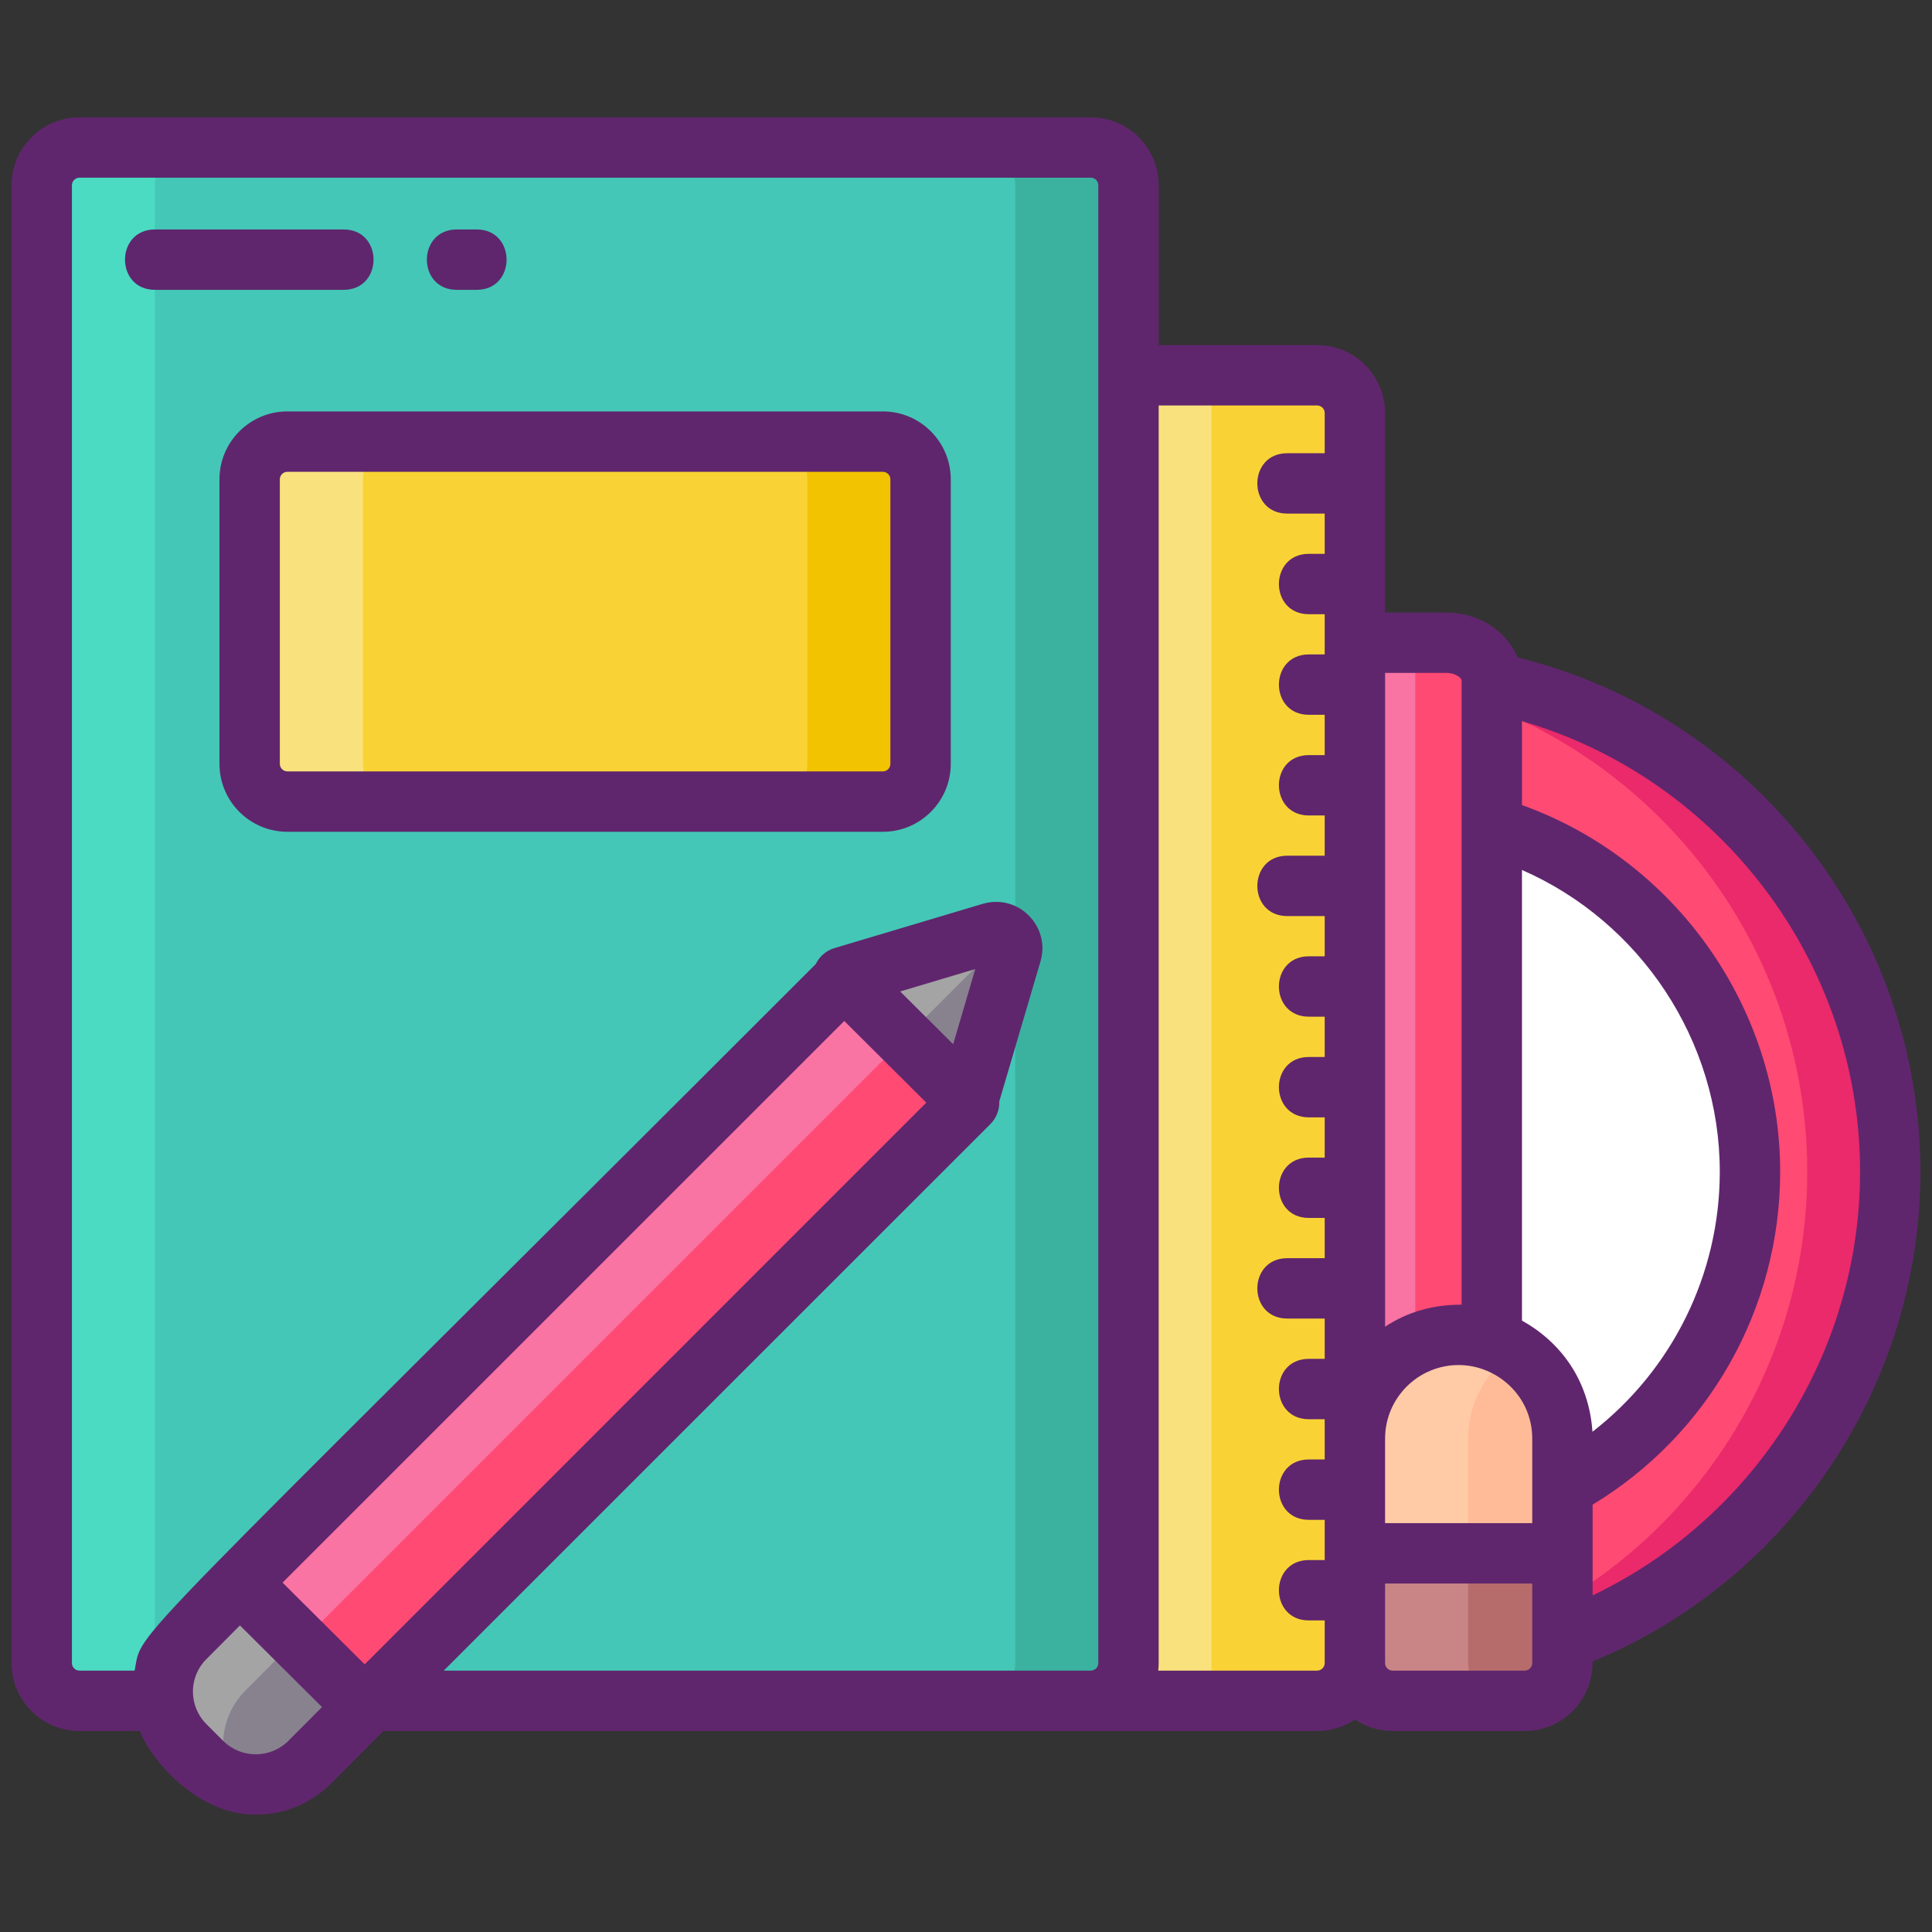 <svg id="Icon_Set" enable-background="new 0 0 256 256" height="512" viewBox="0 0 256 256" width="512" xmlns="http://www.w3.org/2000/svg"><rect x="0" y="0" width="256" height="256" fill="#333333" stroke="none"/><path d="m250.47 155.267c0 33.18-24.54 60.74-56.42 65.47-2.55.38-5.14.62-7.77.7-.66.02-1.33.03-2 .03-2.62 0-5.21-.15-7.75-.46v-131.47c2.54-.31 5.13-.46 7.75-.46.67 0 1.34.01 2 .03 2.63.08 5.22.31 7.77.69 31.88 4.73 56.42 32.29 56.42 65.47z" fill="#ff4a73"/><path d="m231.88 155.267c0 21.64-14.44 39.91-34.21 45.69v-91.38c19.77 5.79 34.21 24.05 34.21 45.69z" fill="#fff"/><path d="m174.526 225.37h-29v-175.638h29c2.761 0 5 2.239 5 5v165.638c0 2.762-2.238 5-5 5z" fill="#f9d335"/><path d="m144.526 225.37h-133.992c-2.761 0-5-2.239-5-5v-195.819c0-2.761 2.239-5 5-5h133.993c2.761 0 5 2.239 5 5v195.819c-.001 2.762-2.239 5-5.001 5z" fill="#44c7b6"/><path d="m131.358 123.6c1.632-.488 3.155 1.029 2.674 2.663l-2.336 7.942-3.453 11.737-8.272-8.234-8.272-8.234 11.725-3.503z" fill="#87828e"/><path d="m31.781 209.718 16.545 16.468 80.081-80.081-16.545-16.468z" fill="#ff4a73"/><path d="m24.544 231.313 2.216 2.206c3.956 3.938 10.355 3.924 14.294-.031l7.272-7.301-16.545-16.469-7.268 7.298c-3.94 3.956-3.926 10.358.031 14.297z" fill="#87828e"/><path d="m116.983 106.213h-78.906c-2.761 0-5-2.239-5-5v-37.693c0-2.761 2.239-5 5-5h78.906c2.761 0 5 2.239 5 5v37.693c0 2.761-2.239 5-5 5z" fill="#f9d335"/><path d="m250.47 155.267c0 33.18-24.54 60.74-56.42 65.47-2.55.38-5.14.62-7.77.7-1.84-.05-3.67-.19-5.47-.4.75-.09 1.5-.19 2.24-.3 31.88-4.73 56.42-32.29 56.42-65.47s-24.54-60.74-56.42-65.47c-.74-.11-1.49-.21-2.24-.29 1.8-.21 3.63-.35 5.47-.4 2.63.08 5.22.31 7.77.69 31.88 4.73 56.42 32.29 56.42 65.47z" fill="#ea2a6a"/><path d="m145.53 49.727h15v175.64h-15z" fill="#f9e27d"/><path d="m149.53 24.547v195.82c0 2.76-2.24 5-5 5h-15c2.76 0 5-2.24 5-5v-195.82c0-2.76-2.24-5-5-5h15c2.76 0 5 2.24 5 5z" fill="#3bb2a0"/><path d="m25.53 225.367h-15c-2.76 0-5-2.24-5-5v-195.82c0-2.76 2.24-5 5-5h15c-2.76 0-5 2.24-5 5v195.82c0 2.76 2.24 5 5 5z" fill="#4bdbc3"/><path d="m121.98 63.517v37.7c0 2.76-2.24 5-5 5h-15c2.76 0 5-2.24 5-5v-37.7c0-2.76-2.24-5-5-5h15c2.76 0 5 2.24 5 5z" fill="#f2c300"/><path d="m53.08 106.217h-15c-2.76 0-5-2.24-5-5v-37.7c0-2.76 2.24-5 5-5h15c-2.76 0-5 2.24-5 5v37.7c0 2.76 2.24 5 5 5z" fill="#f9e27d"/><path d="m128.41 146.107-.02.02-8.53-8.49-80.06 80.06-8.02-7.98 80.08-80.08z" fill="#f973a3"/><path d="m32.51 224.017c-3.23 3.24-3.8 8.13-1.72 11.96-1.48-.47-2.86-1.29-4.03-2.46l-2.22-2.2c-3.95-3.94-3.97-10.35-.03-14.3l7.27-7.3 7.52 7.48z" fill="#a4a4a5"/><path d="m133.4 124.057-13.54 13.54-8.16-8.12 11.72-3.51 7.94-2.37c.77-.23 1.52-.01 2.04.46z" fill="#a4a4a5"/><path d="m197.67 90.167v19.41c-1.19-.35-2.39-.65-3.62-.91-3.15-.66-6.42-1-9.77-1-2.64 0-5.23.21-7.75.64v-23.14h15.1c3.34 0 6.04 2.24 6.04 5z" fill="#ff4a73"/><path d="m194.05 201.867c1.23-.26 2.43-.56 3.62-.91v19.41c0 2.76-2.7 5-6.04 5h-15.1v-23.13c2.52.42 5.11.64 7.75.64 3.35 0 6.62-.35 9.77-1.01z" fill="#ff4a73"/><path d="m202.026 225.37h-17.5c-2.761 0-5-2.239-5-5v-29.745c0-7.594 6.156-13.75 13.75-13.75 7.594 0 13.75 6.156 13.75 13.75v29.745c0 2.762-2.238 5-5 5z" fill="#ffbb98"/><path d="m176.53 85.167h11v140.2h-11z" fill="#f973a3"/><path d="m199.53 225.367h-15c-2.77 0-5-2.24-5-5v-29.74c0-7.6 6.15-13.75 13.75-13.75 2.77 0 5.34.82 7.5 2.23-3.77 2.44-6.25 6.69-6.25 11.52v29.74c0 2.76 2.23 5 5 5z" fill="#ffcaa6"/><path d="m202.026 225.37h-17.5c-2.761 0-5-2.239-5-5v-14.541h27.5v14.541c0 2.762-2.238 5-5 5z" fill="#b76c6c"/><path d="m199.53 225.367h-15c-2.77 0-5-2.24-5-5v-14.54h15v14.54c0 2.76 2.23 5 5 5z" fill="#c98585"/><g fill="#5f266d"><path d="m201.08 87.115c-1.4-3.47-5.11-5.95-9.45-5.95h-8.1v-26.44c0-4.96-4.04-9-9-9h-21v-21.18c0-4.96-4.04-9-9-9h-134c-4.96 0-9 4.04-9 9v195.82c0 4.96 4.04 9 9 9h8.03c.728 2.546 6.797 11.09 15.33 11.09 3.62 0 7.25-1.38 10-4.15l6.91-6.94h123.73c1.85 0 3.57-.56 5-1.52 1.43.96 3.15 1.52 5 1.52h17.5c4.721 0 9-3.715 9-9.21 26.1-10.78 43.44-36.51 43.44-64.89 0-32.27-22.3-60.51-53.39-68.15zm-17.55 103.51c0-5.38 4.37-9.75 9.75-9.75 5.052 0 9.75 4.077 9.75 9.75v11.2h-19.5c0-4.159 0-7.026 0-11.2zm27.48-.91c-.472-6.842-4.205-11.866-9.34-14.73v-59.71c15.67 6.85 26.21 22.59 26.21 39.99 0 13.61-6.33 26.28-16.87 34.45zm-19.38-100.55c1.27 0 2.04.69 2.04 1v.28 82.43c-3.724 0-7.064.899-10.14 2.92 0-8.958 0-75.323 0-86.63zm-65.33 49.2-7.02-6.99 9.95-2.97zm-14.43-3.08 10.87 10.82-74.42 74.43-10.88-10.83zm-73.65 95.38c-2.38 2.38-6.25 2.39-8.64.02l-2.21-2.21c-2.187-2.165-2.495-5.771-.33-8.31 0 0-.239.222 4.75-4.79l10.88 10.82zm106.31-9.3h-85.73l72.44-72.43c.75-.75 1.17-1.77 1.17-2.84 0-.04 0-.09-.01-.13l5.47-18.57c1.361-4.616-2.904-9.024-7.66-7.63l-19.66 5.87c-1.09.33-1.97 1.1-2.45 2.1-93.919 93.919-89.109 87.848-90.26 93.63h-7.31c-.55 0-1-.45-1-1v-195.82c0-.55.45-1 1-1h134c.55 0 1 .45 1 1v25.18 170.64c0 .535-.423 1-1 1zm30 0h-21.06c.04-.33.06-.66.06-1v-166.64h21c.55 0 1 .45 1 1v5.33h-4.96c-5.303 0-5.276 8 0 8h4.96v5.33h-2.1c-5.285 0-5.293 8 0 8h2.1v5.33h-2.1c-5.285 0-5.293 8 0 8h2.1v5.34h-2.1c-5.303 0-5.276 8 0 8h2.1v5.33h-4.96c-5.285 0-5.293 8 0 8h4.96v5.33h-2.1c-5.285 0-5.293 8 0 8h2.1v5.34h-2.1c-5.303 0-5.276 8 0 8h2.1v5.33h-2.1c-5.285 0-5.293 8 0 8h2.1v5.33h-4.96c-5.285 0-5.293 8 0 8h4.96v5.34h-2.1c-5.303 0-5.276 8 0 8h2.1v5.33h-2.1c-5.285 0-5.293 8 0 8h2.1v5.33h-2.1c-5.285 0-5.293 8 0 8h2.1v5.65c0 .55-.45 1-1 1zm28.5-1c0 .55-.45 1-1 1h-17.5c-.56 0-1-.45-1-1 0-4.2 0-6.326 0-10.54h19.5zm8-8.97c0-6.771 0-5.289 0-12.02 15.39-9.31 24.85-26 24.85-44.11 0-21.76-13.92-41.31-34.21-48.59v-11.12c26.23 7.63 44.8 32 44.8 59.71 0 24.02-14.02 45.9-35.44 56.13z"/><path d="m116.98 54.515h-78.9c-4.97 0-9 4.04-9 9v37.7c0 4.96 4.03 9 9 9h78.9c4.97 0 9-4.04 9-9v-37.7c0-4.96-4.03-9-9-9zm1 46.7c0 .55-.45 1-1 1h-78.9c-.55 0-1-.45-1-1v-37.7c0-.55.45-1 1-1h78.9c.55 0 1 .45 1 1z"/><path d="m60.53 38.405h2.63c5.288 0 5.285-8 0-8h-2.63c-5.285 0-5.293 8 0 8z"/><path d="m45.53 30.405h-25c-5.285 0-5.293 8 0 8h25c5.285 0 5.293-8 0-8z"/></g></svg>